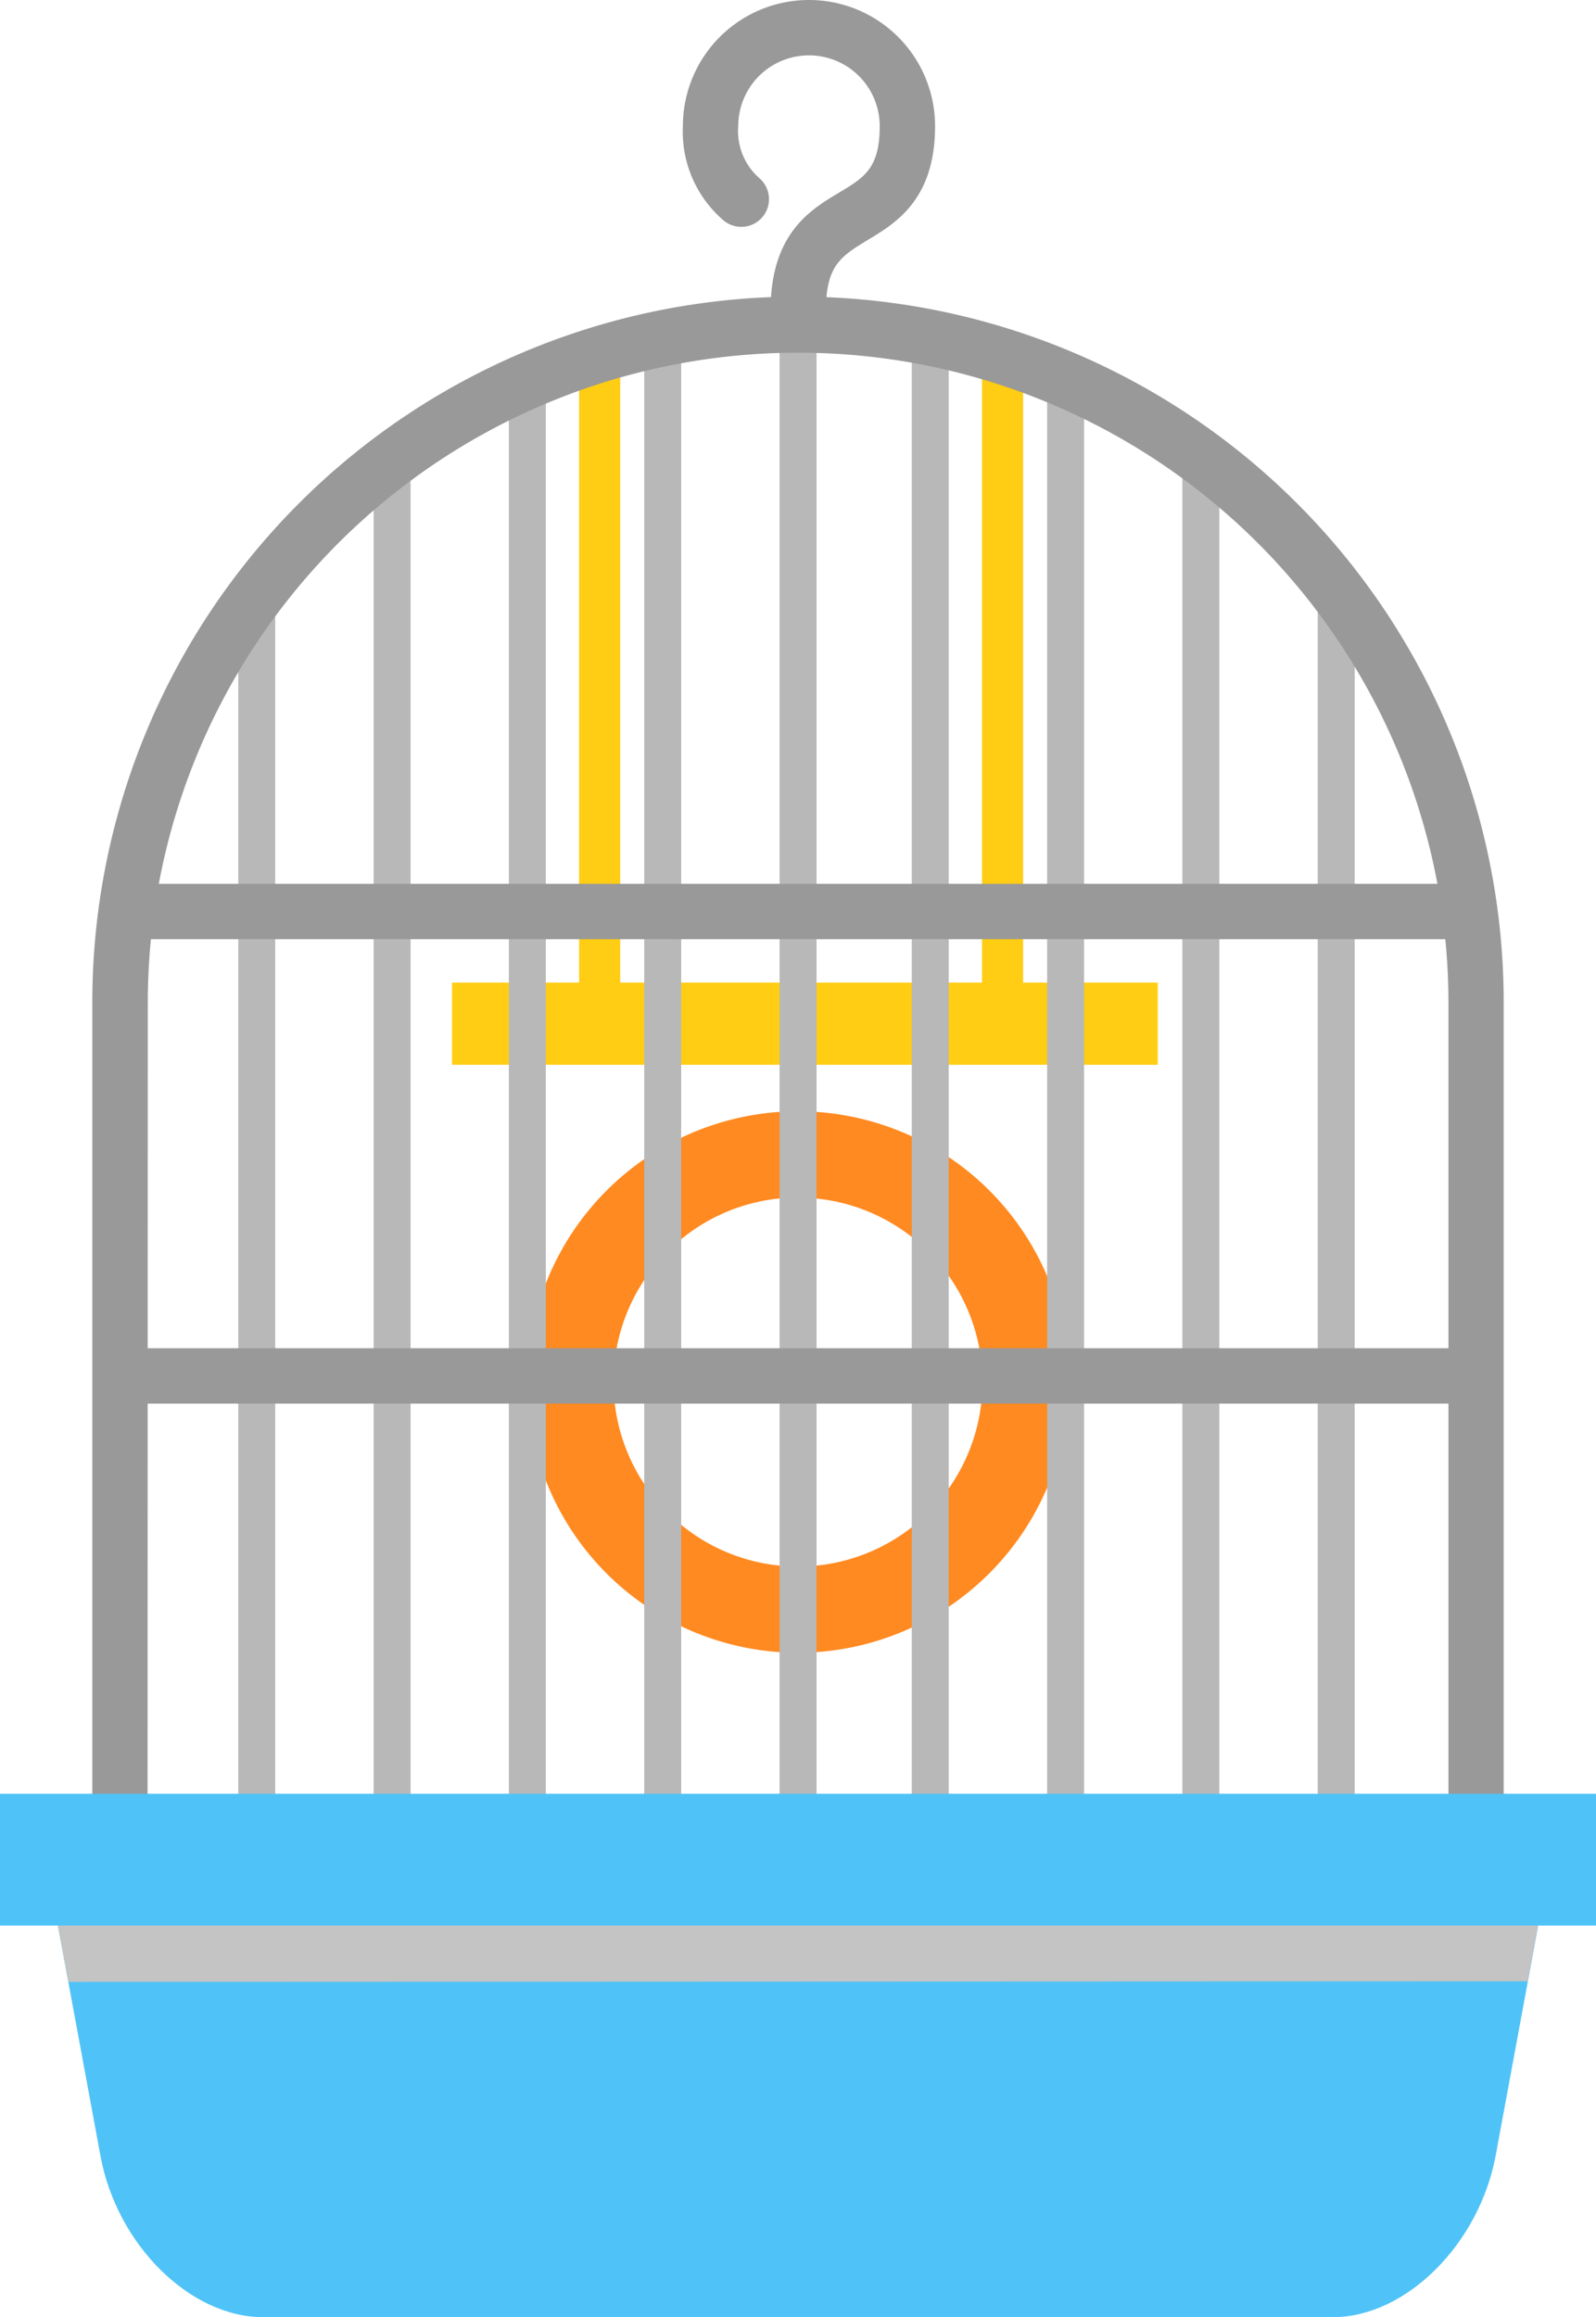 <svg xmlns="http://www.w3.org/2000/svg" viewBox="0 0 130.88 190"><title>Depositphotos_95781546_02</title><g data-name="Layer 2"><g data-name="—ÎÓÈ_1" style="isolation:isolate"><path fill="#ffcd13" d="M37.07 80.57h57.87v6.74H37.07z"/><path fill="#ffcd13" d="M47.49 30.86h3.37v52.85h-3.37z"/><path fill="#ffcd13" d="M80.53 30.86h3.37v52.85h-3.37z"/><path d="M65.44 135.52a22.2 22.2 0 1 1 22.2-22.2 22.23 22.23 0 0 1-22.2 22.2zm0-37.33a15.13 15.13 0 1 0 15.13 15.13A15.14 15.14 0 0 0 65.44 98.2z" fill="#ff8a21"/><path fill="#b8b8b8" d="M63.93 26.07h3.03v123.57h-3.03z"/><path fill="#b8b8b8" d="M52.83 26.07h3.03v123.57h-3.03z"/><path fill="#b8b8b8" d="M41.73 30.86h3.03v118.78h-3.03z"/><path fill="#b8b8b8" d="M30.64 38.93h3.03v110.71h-3.03z"/><path fill="#b8b8b8" d="M19.54 49.27h3.03v100.37h-3.03z"/><path fill="#b8b8b8" d="M74.77 26.07h3.03v123.57h-3.03z"/><path fill="#b8b8b8" d="M85.87 30.86h3.03v118.78h-3.03z"/><path fill="#b8b8b8" d="M96.96 38.93h3.03v110.71h-3.03z"/><path fill="#b8b8b8" d="M108.06 49.27h3.03v100.37h-3.03z"/><path d="M123.31 152H7.57V82a57.87 57.87 0 0 1 115.74.38zM12.1 147.49h106.68V82.43a53.33 53.33 0 0 0-106.66-.36z" fill="#999"/><path d="M65.46 27.74a2.27 2.27 0 0 1-2.27-2.27c0-6.32 3.26-8.27 5.64-9.69 2.06-1.23 3.31-2 3.31-5.44a5.8 5.8 0 1 0-11.6 0 5.13 5.13 0 0 0 1.71 4.25 2.27 2.27 0 1 1-2.92 3.48A9.58 9.58 0 0 1 56 10.34a10.34 10.34 0 0 1 20.68 0c0 6-3.19 7.94-5.51 9.33-2.17 1.33-3.44 2.06-3.44 5.8a2.27 2.27 0 0 1-2.27 2.27z" fill="#999"/><path fill="#999" d="M9.85 72.47h112.21v4.54H9.85z"/><path fill="#999" d="M10.09 110.55h110.96v4.54H10.09z"/><path d="M4.29 155.41l3.95 21.37C9.58 184.07 15.59 190 21.58 190h87.72c6 0 12-6 13.35-13.24l3.95-21.37z" fill="#4fc3f7"/><path style="mix-blend-mode:multiply" fill="#c4c4c4" d="M5.61 162.51l119.66-.05 1.32-7.05H4.29l1.32 7.1z"/><path fill="#4fc3f7" d="M0 147.08h130.88v10.81H0z"/></g></g></svg>